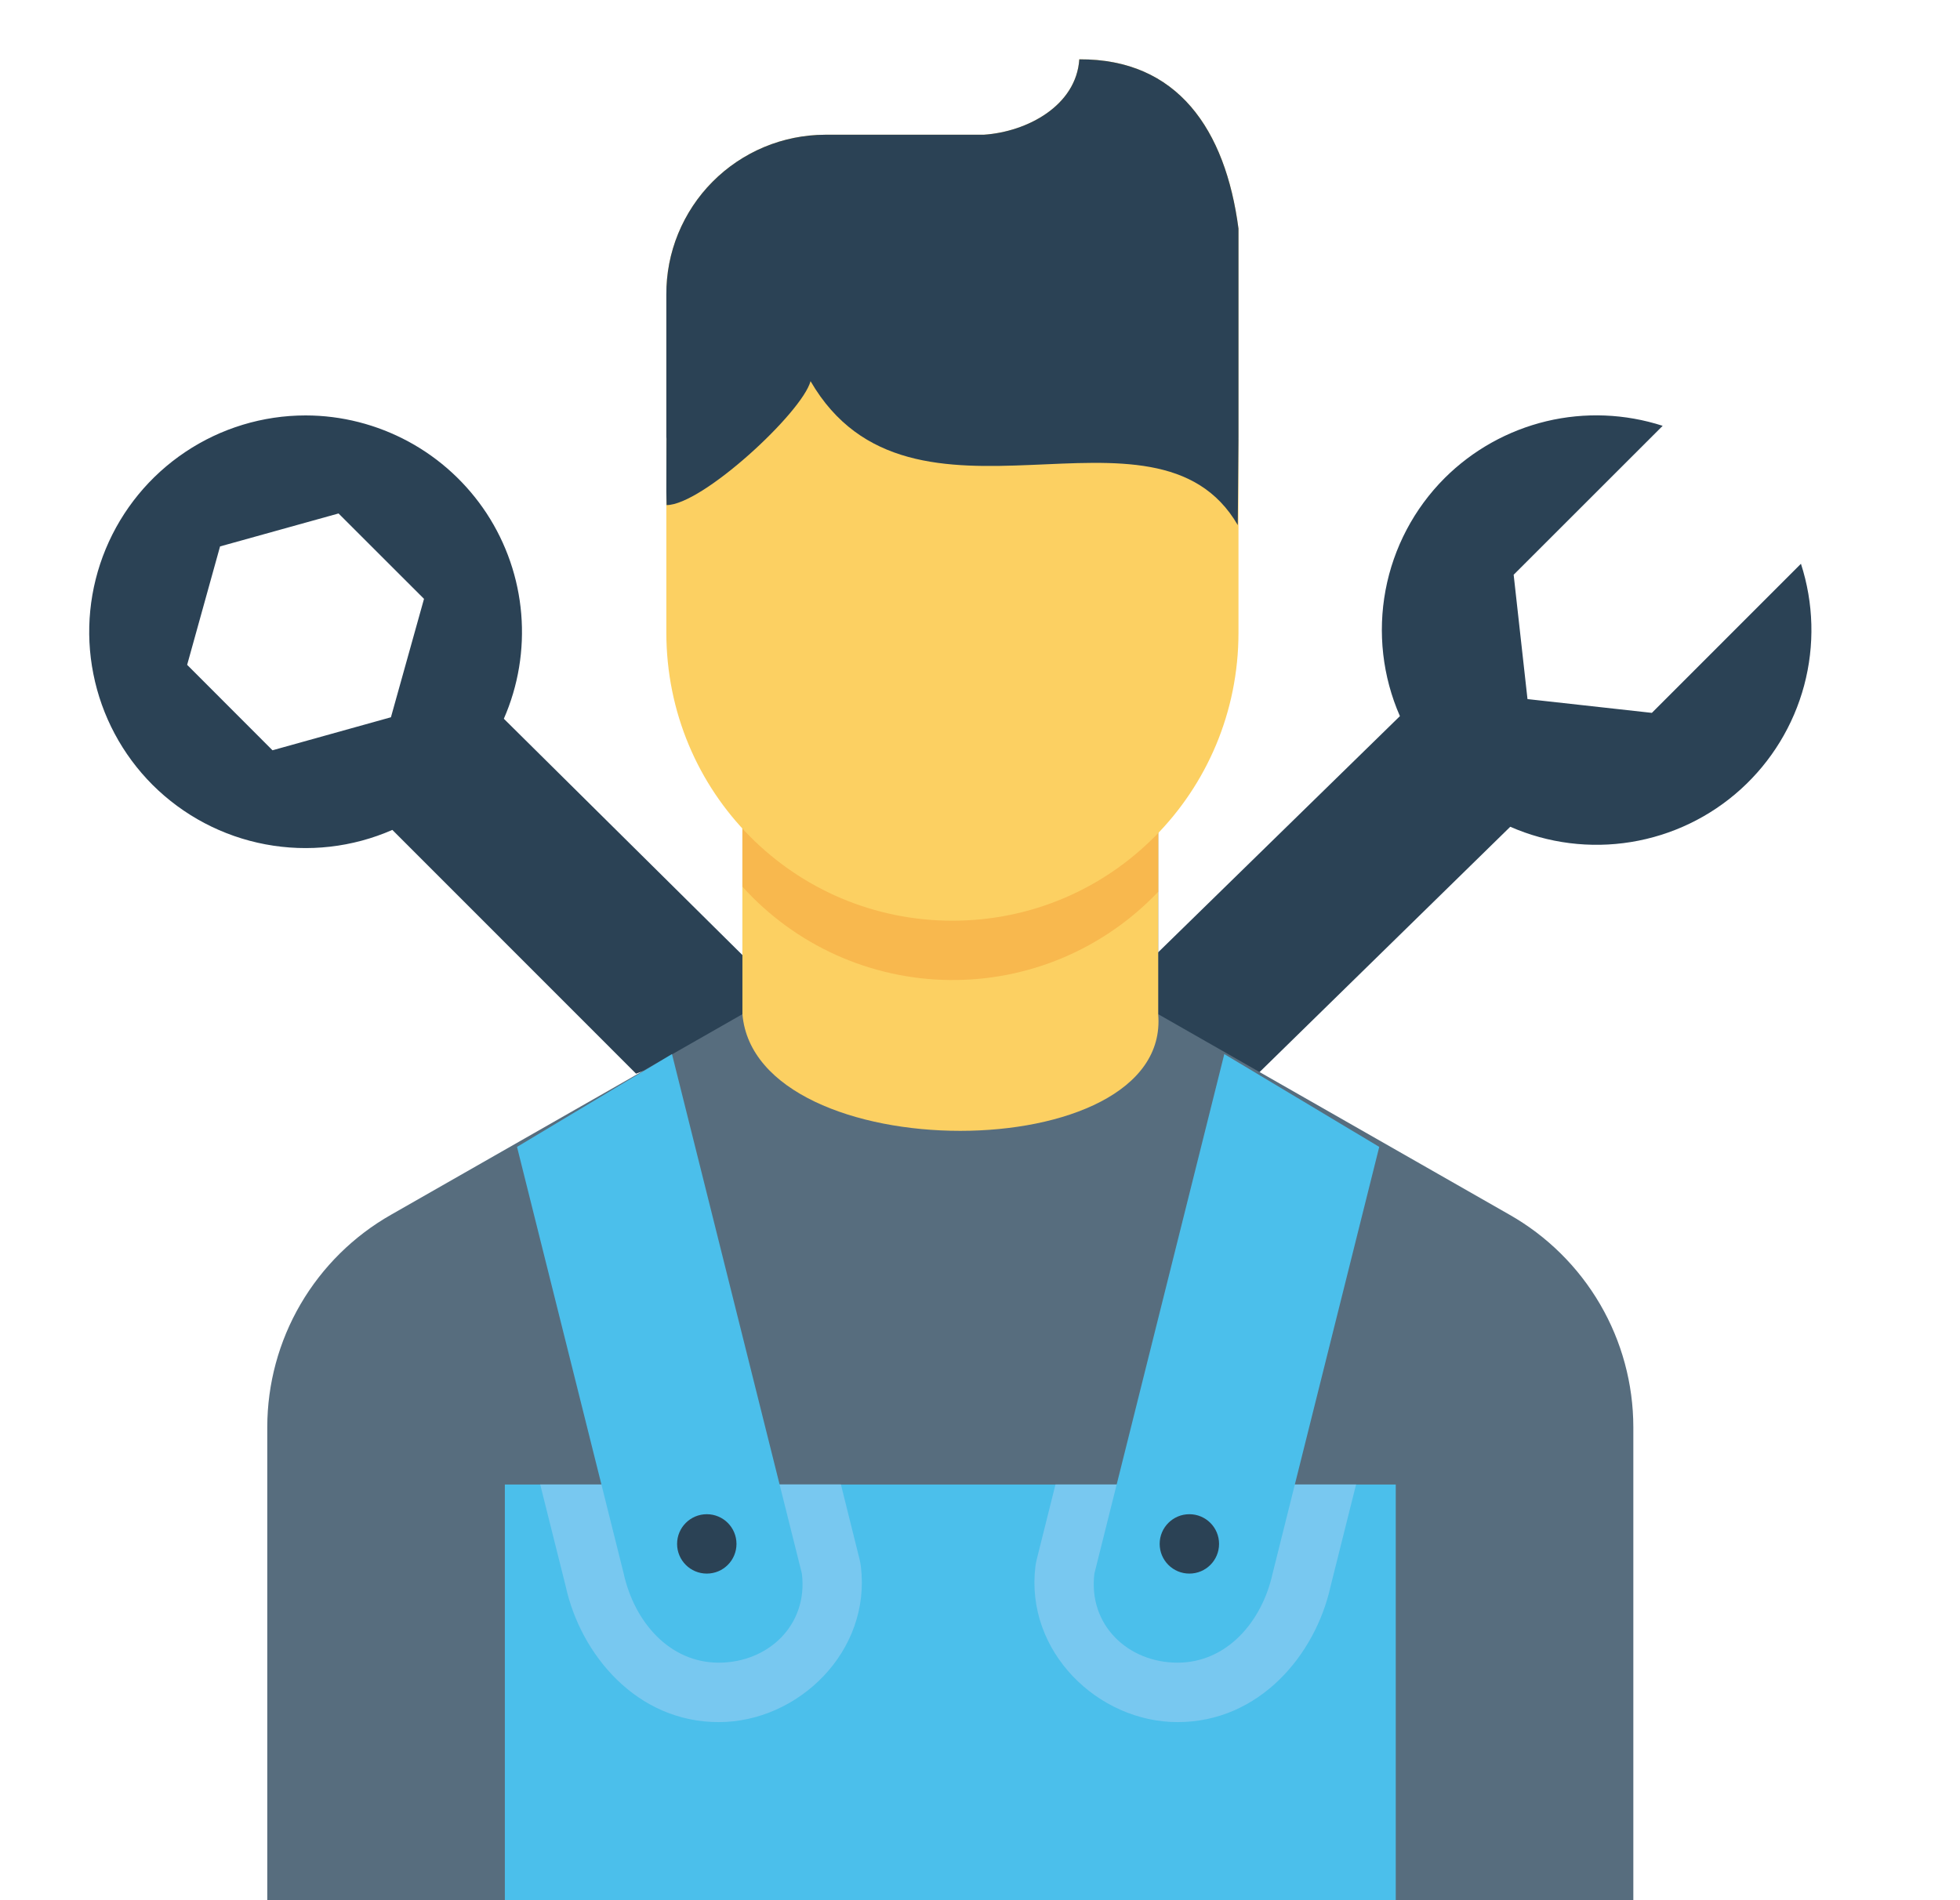 <svg width="33" height="32" viewBox="0 0 33 32" fill="none" xmlns="http://www.w3.org/2000/svg">
<path d="M5.145 6.996C4.425 6.996 3.72 7.21 3.121 7.611C2.522 8.011 2.056 8.58 1.78 9.245C1.504 9.911 1.431 10.643 1.572 11.35C1.712 12.057 2.058 12.706 2.567 13.216C3.086 13.734 3.749 14.084 4.469 14.219C5.19 14.355 5.935 14.27 6.606 13.976L10.709 18.081L12.585 17.386L12.557 16.14L8.483 12.104C8.726 11.549 8.826 10.943 8.776 10.34C8.726 9.736 8.526 9.155 8.195 8.648C7.863 8.142 7.411 7.725 6.879 7.437C6.346 7.149 5.751 6.996 5.145 6.996ZM5.7 8.647L7.139 10.085L6.582 12.079L4.588 12.635L3.151 11.196L3.705 9.202L5.7 8.647ZM21.053 18.205L25.428 13.923C26.067 14.203 26.773 14.292 27.461 14.18C28.15 14.068 28.791 13.76 29.308 13.292C29.825 12.824 30.196 12.216 30.376 11.543C30.556 10.869 30.537 10.157 30.322 9.494L27.812 12.005L25.718 11.773L25.485 9.679L27.994 7.171C27.36 6.966 26.683 6.939 26.035 7.094C25.387 7.25 24.795 7.581 24.323 8.051C23.809 8.566 23.462 9.224 23.328 9.939C23.194 10.655 23.278 11.394 23.57 12.06L19.418 16.117L19.499 17.274L21.053 18.205Z" fill="#2B4255"/>
<path fill-rule="evenodd" clip-rule="evenodd" d="M12.5 13.871V17.079L6.587 20.455C5.954 20.814 5.428 21.334 5.061 21.962C4.694 22.59 4.501 23.305 4.5 24.032V32H17.429H14.571H27.5V24.032C27.499 23.305 27.306 22.59 26.939 21.962C26.572 21.334 26.046 20.814 25.413 20.455L19.5 17.079V13.871" fill="#576D7E"/>
<path d="M13.283 25H18.736H13.283ZM21.863 25H23.5V32H8.5V25H10.005" fill="#4BBFEB"/>
<path d="M17.771 24.998L17.456 26.258C17.446 26.298 17.438 26.338 17.433 26.378C17.257 27.812 18.487 29.001 19.826 29.001C21.209 29.001 22.149 27.863 22.402 26.716L22.832 24.999H20.771L20.456 26.259C20.453 26.267 20.45 26.276 20.448 26.284C20.344 26.76 20.104 26.999 19.825 26.999C19.507 26.999 19.394 26.915 19.425 26.626L19.831 24.999H17.771V24.998ZM9.095 24.998L9.525 26.716C9.777 27.863 10.718 29.001 12.101 29.001C13.439 29.001 14.67 27.811 14.494 26.378C14.489 26.338 14.482 26.298 14.472 26.258L14.158 24.998H12.094L12.5 26.628C12.531 26.917 12.418 27.001 12.1 27.001C11.821 27.001 11.582 26.761 11.477 26.286C11.475 26.277 11.473 26.268 11.471 26.259L11.156 24.999H9.094L9.095 24.998Z" fill="#78C8F0"/>
<path fill-rule="evenodd" clip-rule="evenodd" d="M12.5 13.871V17.079C12.723 19.699 19.723 19.699 19.5 17.079V13.871" fill="#FCD062"/>
<path d="M20.613 17.751L18.426 26.5C18.319 27.368 18.995 28 19.826 28C20.656 28 21.247 27.311 21.426 26.5L23.222 19.314M11.314 17.751L13.501 26.5C13.608 27.368 12.932 28 12.101 28C11.27 28 10.68 27.311 10.501 26.5L8.705 19.314" fill="#4BBFEB"/>
<path fill-rule="evenodd" clip-rule="evenodd" d="M12.5 13.872V14.932C12.941 15.42 13.477 15.811 14.076 16.082C14.675 16.352 15.324 16.496 15.981 16.504C16.639 16.512 17.29 16.385 17.896 16.129C18.501 15.873 19.047 15.495 19.5 15.018V13.872H12.5Z" fill="#F8B84E"/>
<path d="M13.894 2.269C13.541 2.27 13.192 2.34 12.866 2.476C12.541 2.612 12.245 2.811 11.997 3.061C11.748 3.311 11.552 3.609 11.418 3.935C11.284 4.262 11.217 4.611 11.219 4.964V7.36L11.221 7.39L11.219 7.42V10.652C11.219 13.34 13.368 15.505 16.036 15.505C18.704 15.505 20.852 13.34 20.852 10.652V7.419L20.85 7.389L20.852 7.359V3.85C20.634 2.181 19.826 0.99 18.172 0.999C18.12 1.779 17.296 2.221 16.562 2.269H13.894Z" fill="#FCD062"/>
<path d="M11.9 26.5C12.177 26.5 12.4 26.276 12.4 26C12.4 25.724 12.177 25.5 11.9 25.5C11.624 25.5 11.4 25.724 11.4 26C11.4 26.276 11.624 26.5 11.9 26.5Z" fill="#2B4255"/>
<path d="M20.025 26.5C19.749 26.5 19.525 26.276 19.525 26C19.525 25.724 19.749 25.5 20.025 25.5C20.302 25.5 20.525 25.724 20.525 26C20.525 26.276 20.302 26.5 20.025 26.5Z" fill="#2B4255"/>
<path fill-rule="evenodd" clip-rule="evenodd" d="M11.223 8.506C11.823 8.506 13.504 6.948 13.647 6.419C15.344 9.343 19.45 6.449 20.84 8.843L20.852 7.419V3.85C20.633 2.181 19.826 0.99 18.172 0.999C18.12 1.779 17.296 2.22 16.562 2.269H13.894C13.541 2.27 13.192 2.34 12.866 2.476C12.541 2.612 12.245 2.811 11.997 3.061C11.748 3.311 11.552 3.609 11.418 3.935C11.284 4.262 11.217 4.611 11.219 4.964V7.359L11.221 7.389L11.219 8.285L11.223 8.506Z" fill="#2B4255"/>
</svg>

